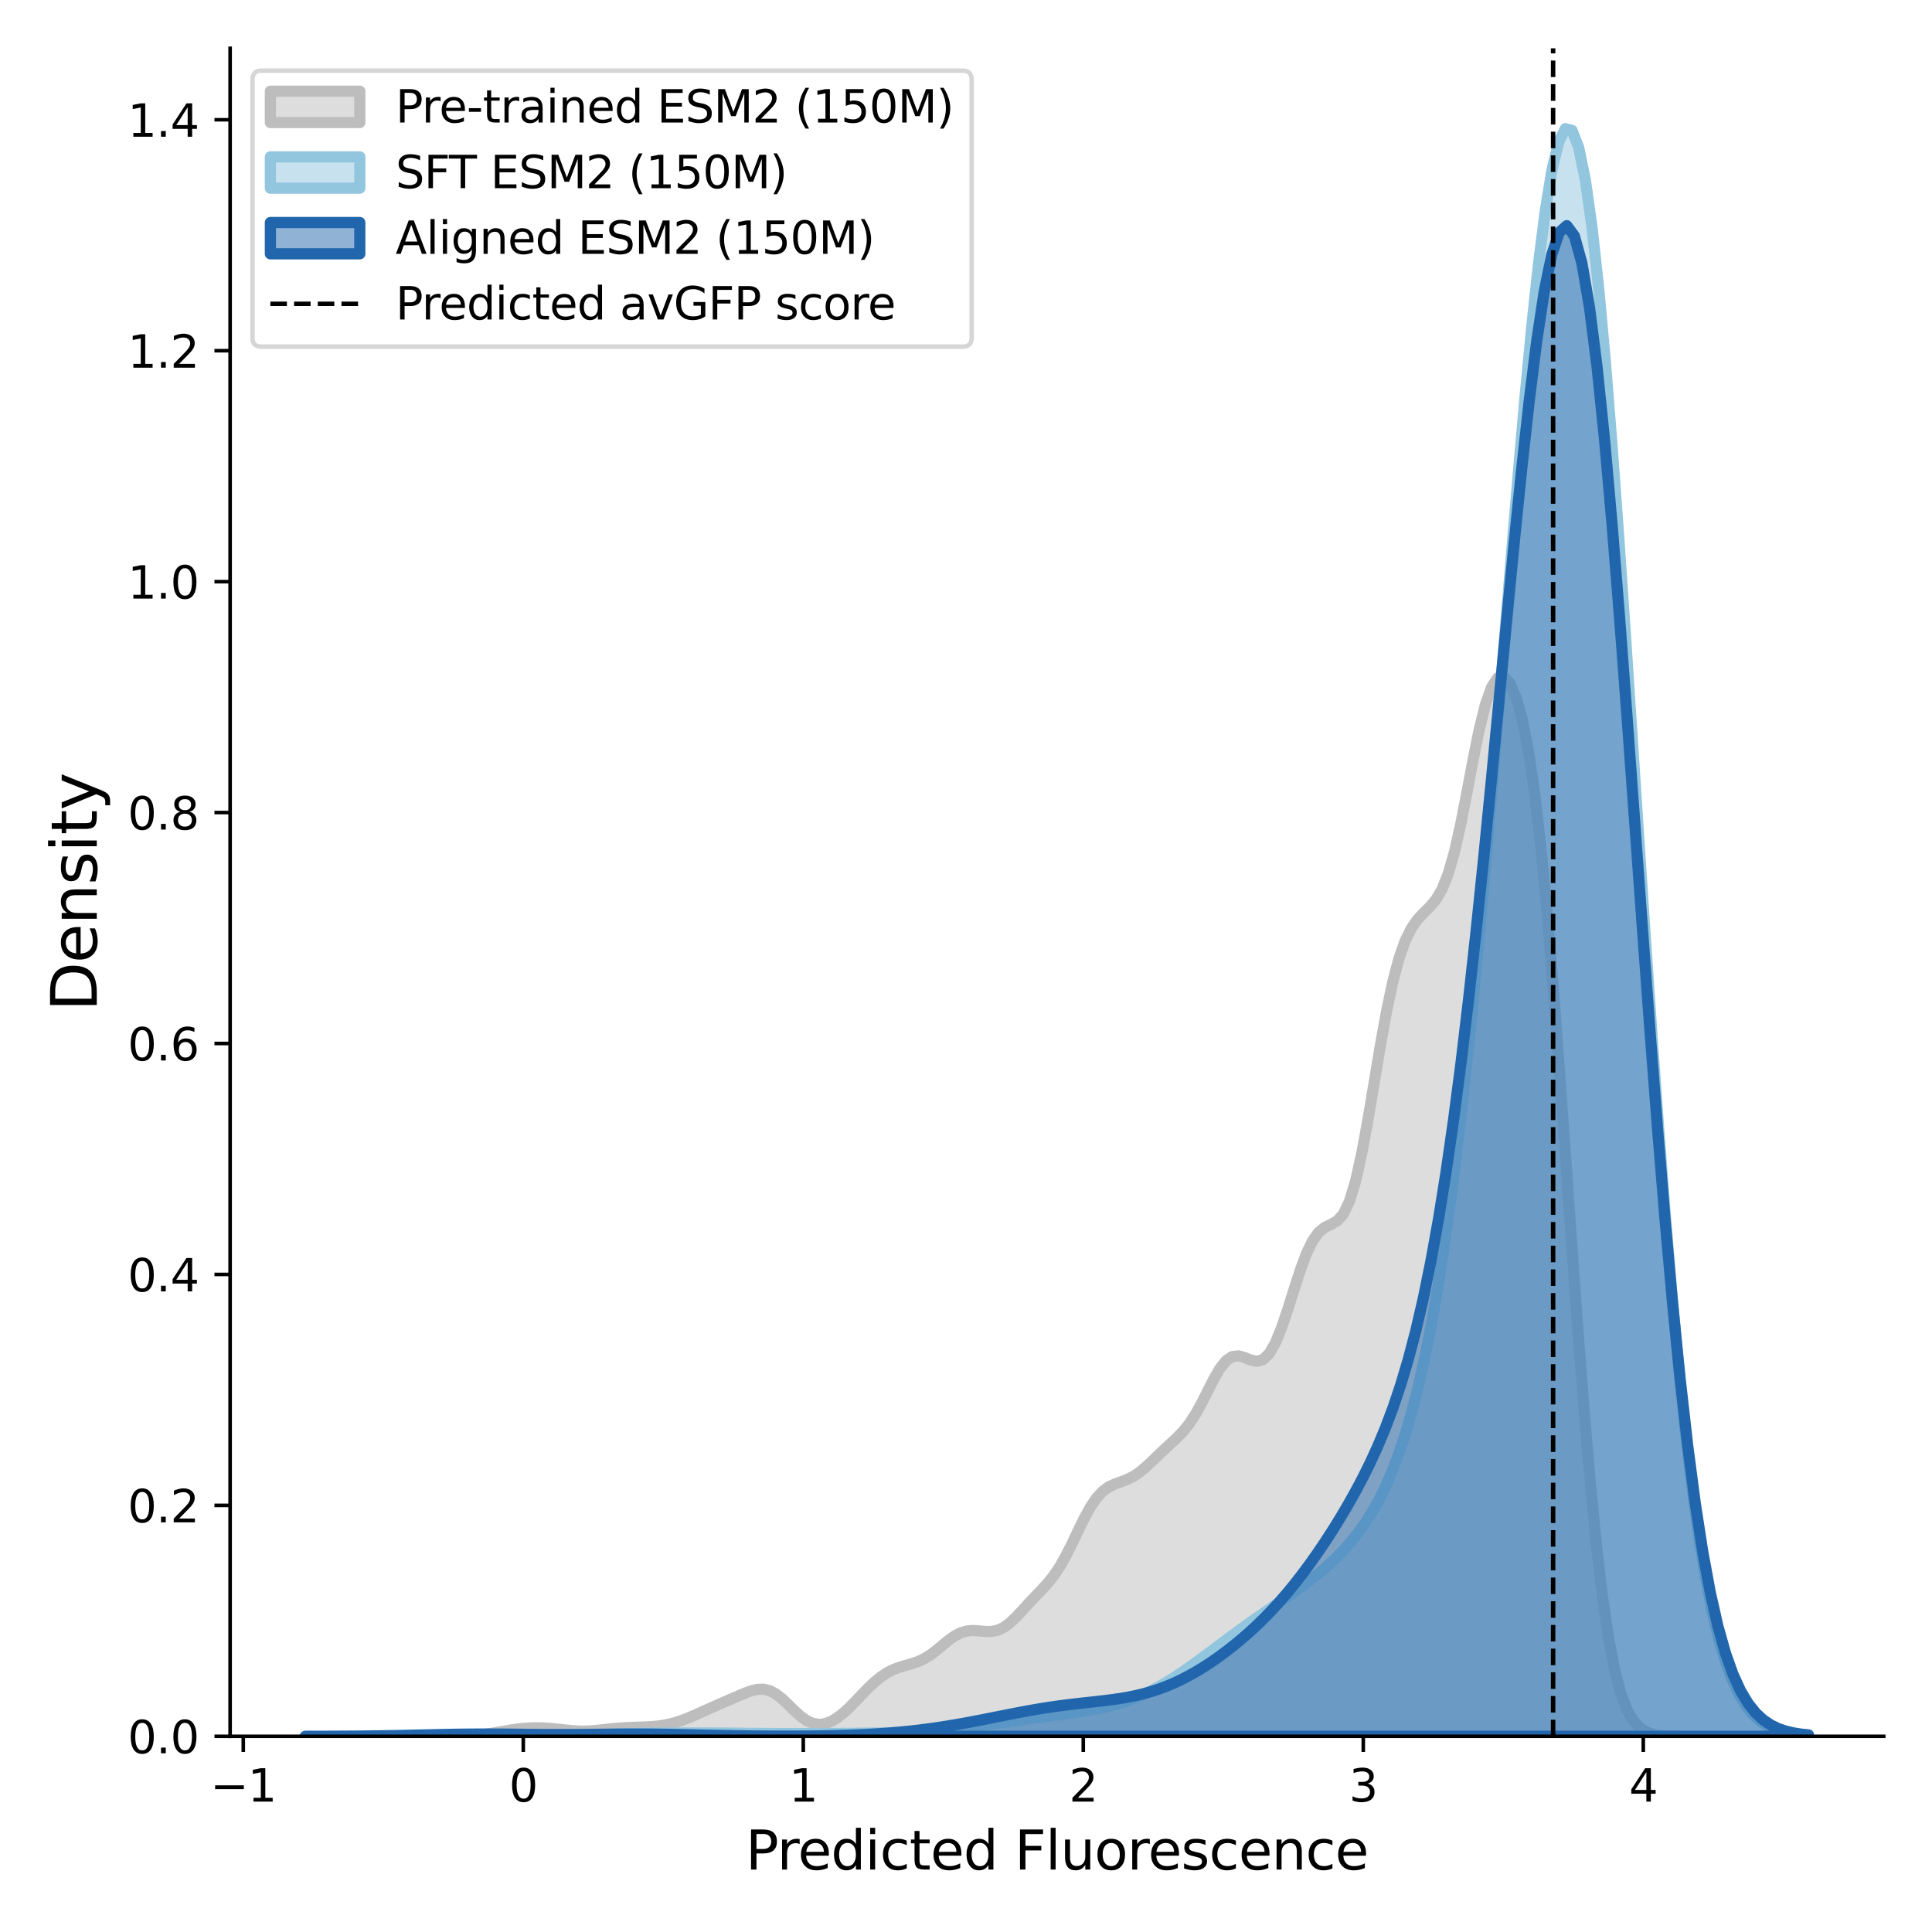 <?xml version="1.0" encoding="utf-8" standalone="no"?>
<!DOCTYPE svg PUBLIC "-//W3C//DTD SVG 1.1//EN"
  "http://www.w3.org/Graphics/SVG/1.1/DTD/svg11.dtd">
<svg xmlns:xlink="http://www.w3.org/1999/xlink" width="432pt" height="432pt" viewBox="0 0 432 432" xmlns="http://www.w3.org/2000/svg" version="1.1">
 <defs>
  <style type="text/css">*{stroke-linejoin: round; stroke-linecap: butt}</style>
 </defs>
 <g id="figure_1">
  <g id="patch_1">
   <path d="M 0 432 
L 432 432 
L 432 0 
L 0 0 
z
" style="fill: #ffffff"/>
  </g>
  <g id="axes_1">
   <g id="patch_2">
    <path d="M 51.455 388.24 
L 421.2 388.24 
L 421.2 10.8 
L 51.455 10.8 
z
" style="fill: #ffffff"/>
   </g>
   <g id="PolyCollection_1">
    <defs>
     <path id="m9a498c45d6" d="M 100.323 -43.774 
L 100.323 -43.76 
L 101.703 -43.76 
L 103.082 -43.76 
L 104.462 -43.76 
L 105.842 -43.76 
L 107.221 -43.76 
L 108.601 -43.76 
L 109.981 -43.76 
L 111.36 -43.76 
L 112.74 -43.76 
L 114.12 -43.76 
L 115.499 -43.76 
L 116.879 -43.76 
L 118.259 -43.76 
L 119.639 -43.76 
L 121.018 -43.76 
L 122.398 -43.76 
L 123.778 -43.76 
L 125.157 -43.76 
L 126.537 -43.76 
L 127.917 -43.76 
L 129.296 -43.76 
L 130.676 -43.76 
L 132.056 -43.76 
L 133.435 -43.76 
L 134.815 -43.76 
L 136.195 -43.76 
L 137.575 -43.76 
L 138.954 -43.76 
L 140.334 -43.76 
L 141.714 -43.76 
L 143.093 -43.76 
L 144.473 -43.76 
L 145.853 -43.76 
L 147.232 -43.76 
L 148.612 -43.76 
L 149.992 -43.76 
L 151.371 -43.76 
L 152.751 -43.76 
L 154.131 -43.76 
L 155.51 -43.76 
L 156.89 -43.76 
L 158.27 -43.76 
L 159.65 -43.76 
L 161.029 -43.76 
L 162.409 -43.76 
L 163.789 -43.76 
L 165.168 -43.76 
L 166.548 -43.76 
L 167.928 -43.76 
L 169.307 -43.76 
L 170.687 -43.76 
L 172.067 -43.76 
L 173.446 -43.76 
L 174.826 -43.76 
L 176.206 -43.76 
L 177.586 -43.76 
L 178.965 -43.76 
L 180.345 -43.76 
L 181.725 -43.76 
L 183.104 -43.76 
L 184.484 -43.76 
L 185.864 -43.76 
L 187.243 -43.76 
L 188.623 -43.76 
L 190.003 -43.76 
L 191.382 -43.76 
L 192.762 -43.76 
L 194.142 -43.76 
L 195.522 -43.76 
L 196.901 -43.76 
L 198.281 -43.76 
L 199.661 -43.76 
L 201.04 -43.76 
L 202.42 -43.76 
L 203.8 -43.76 
L 205.179 -43.76 
L 206.559 -43.76 
L 207.939 -43.76 
L 209.318 -43.76 
L 210.698 -43.76 
L 212.078 -43.76 
L 213.457 -43.76 
L 214.837 -43.76 
L 216.217 -43.76 
L 217.597 -43.76 
L 218.976 -43.76 
L 220.356 -43.76 
L 221.736 -43.76 
L 223.115 -43.76 
L 224.495 -43.76 
L 225.875 -43.76 
L 227.254 -43.76 
L 228.634 -43.76 
L 230.014 -43.76 
L 231.393 -43.76 
L 232.773 -43.76 
L 234.153 -43.76 
L 235.533 -43.76 
L 236.912 -43.76 
L 238.292 -43.76 
L 239.672 -43.76 
L 241.051 -43.76 
L 242.431 -43.76 
L 243.811 -43.76 
L 245.19 -43.76 
L 246.57 -43.76 
L 247.95 -43.76 
L 249.329 -43.76 
L 250.709 -43.76 
L 252.089 -43.76 
L 253.469 -43.76 
L 254.848 -43.76 
L 256.228 -43.76 
L 257.608 -43.76 
L 258.987 -43.76 
L 260.367 -43.76 
L 261.747 -43.76 
L 263.126 -43.76 
L 264.506 -43.76 
L 265.886 -43.76 
L 267.265 -43.76 
L 268.645 -43.76 
L 270.025 -43.76 
L 271.404 -43.76 
L 272.784 -43.76 
L 274.164 -43.76 
L 275.544 -43.76 
L 276.923 -43.76 
L 278.303 -43.76 
L 279.683 -43.76 
L 281.062 -43.76 
L 282.442 -43.76 
L 283.822 -43.76 
L 285.201 -43.76 
L 286.581 -43.76 
L 287.961 -43.76 
L 289.34 -43.76 
L 290.72 -43.76 
L 292.1 -43.76 
L 293.48 -43.76 
L 294.859 -43.76 
L 296.239 -43.76 
L 297.619 -43.76 
L 298.998 -43.76 
L 300.378 -43.76 
L 301.758 -43.76 
L 303.137 -43.76 
L 304.517 -43.76 
L 305.897 -43.76 
L 307.276 -43.76 
L 308.656 -43.76 
L 310.036 -43.76 
L 311.416 -43.76 
L 312.795 -43.76 
L 314.175 -43.76 
L 315.555 -43.76 
L 316.934 -43.76 
L 318.314 -43.76 
L 319.694 -43.76 
L 321.073 -43.76 
L 322.453 -43.76 
L 323.833 -43.76 
L 325.212 -43.76 
L 326.592 -43.76 
L 327.972 -43.76 
L 329.351 -43.76 
L 330.731 -43.76 
L 332.111 -43.76 
L 333.491 -43.76 
L 334.87 -43.76 
L 336.25 -43.76 
L 337.63 -43.76 
L 339.009 -43.76 
L 340.389 -43.76 
L 341.769 -43.76 
L 343.148 -43.76 
L 344.528 -43.76 
L 345.908 -43.76 
L 347.287 -43.76 
L 348.667 -43.76 
L 350.047 -43.76 
L 351.427 -43.76 
L 352.806 -43.76 
L 354.186 -43.76 
L 355.566 -43.76 
L 356.945 -43.76 
L 358.325 -43.76 
L 359.705 -43.76 
L 361.084 -43.76 
L 362.464 -43.76 
L 363.844 -43.76 
L 365.223 -43.76 
L 366.603 -43.76 
L 367.983 -43.76 
L 369.363 -43.76 
L 370.742 -43.76 
L 372.122 -43.76 
L 373.502 -43.76 
L 374.881 -43.76 
L 374.881 -43.784 
L 374.881 -43.784 
L 373.502 -43.816 
L 372.122 -43.885 
L 370.742 -44.027 
L 369.363 -44.303 
L 367.983 -44.813 
L 366.603 -45.709 
L 365.223 -47.208 
L 363.844 -49.593 
L 362.464 -53.203 
L 361.084 -58.406 
L 359.705 -65.551 
L 358.325 -74.909 
L 356.945 -86.627 
L 355.566 -100.68 
L 354.186 -116.865 
L 352.806 -134.798 
L 351.427 -153.938 
L 350.047 -173.609 
L 348.667 -193.049 
L 347.287 -211.477 
L 345.908 -228.188 
L 344.528 -242.651 
L 343.148 -254.587 
L 341.769 -263.983 
L 340.389 -271.031 
L 339.009 -276.019 
L 337.63 -279.192 
L 336.25 -280.663 
L 334.87 -280.4 
L 333.491 -278.303 
L 332.111 -274.349 
L 330.731 -268.729 
L 329.351 -261.913 
L 327.972 -254.601 
L 326.592 -247.565 
L 325.212 -241.456 
L 323.833 -236.648 
L 322.453 -233.186 
L 321.073 -230.837 
L 319.694 -229.208 
L 318.314 -227.859 
L 316.934 -226.374 
L 315.555 -224.382 
L 314.175 -221.555 
L 312.795 -217.618 
L 311.416 -212.39 
L 310.036 -205.859 
L 308.656 -198.236 
L 307.276 -189.98 
L 305.897 -181.732 
L 304.517 -174.198 
L 303.137 -167.981 
L 301.758 -163.428 
L 300.378 -160.545 
L 298.998 -159.001 
L 297.619 -158.227 
L 296.239 -157.571 
L 294.859 -156.461 
L 293.48 -154.523 
L 292.1 -151.633 
L 290.72 -147.906 
L 289.34 -143.642 
L 287.961 -139.25 
L 286.581 -135.167 
L 285.201 -131.781 
L 283.822 -129.362 
L 282.442 -128.004 
L 281.062 -127.607 
L 279.683 -127.887 
L 278.303 -128.44 
L 276.923 -128.825 
L 275.544 -128.665 
L 274.164 -127.734 
L 272.784 -126.001 
L 271.404 -123.628 
L 270.025 -120.909 
L 268.645 -118.174 
L 267.265 -115.691 
L 265.886 -113.599 
L 264.506 -111.897 
L 263.126 -110.478 
L 261.747 -109.195 
L 260.367 -107.926 
L 258.987 -106.613 
L 257.608 -105.273 
L 256.228 -103.982 
L 254.848 -102.834 
L 253.469 -101.904 
L 252.089 -101.209 
L 250.709 -100.687 
L 249.329 -100.196 
L 247.95 -99.547 
L 246.57 -98.545 
L 245.19 -97.047 
L 243.811 -95.007 
L 242.431 -92.49 
L 241.051 -89.666 
L 239.672 -86.767 
L 238.292 -84.025 
L 236.912 -81.606 
L 235.533 -79.57 
L 234.153 -77.868 
L 232.773 -76.372 
L 231.393 -74.938 
L 230.014 -73.472 
L 228.634 -71.961 
L 227.254 -70.482 
L 225.875 -69.166 
L 224.495 -68.142 
L 223.115 -67.491 
L 221.736 -67.206 
L 220.356 -67.201 
L 218.976 -67.326 
L 217.597 -67.412 
L 216.217 -67.307 
L 214.837 -66.912 
L 213.457 -66.198 
L 212.078 -65.215 
L 210.698 -64.077 
L 209.318 -62.924 
L 207.939 -61.889 
L 206.559 -61.052 
L 205.179 -60.429 
L 203.8 -59.97 
L 202.42 -59.585 
L 201.04 -59.17 
L 199.661 -58.637 
L 198.281 -57.923 
L 196.901 -56.997 
L 195.522 -55.863 
L 194.142 -54.556 
L 192.762 -53.135 
L 191.382 -51.679 
L 190.003 -50.272 
L 188.623 -48.995 
L 187.243 -47.916 
L 185.864 -47.095 
L 184.484 -46.585 
L 183.104 -46.431 
L 181.725 -46.665 
L 180.345 -47.293 
L 178.965 -48.276 
L 177.586 -49.522 
L 176.206 -50.885 
L 174.826 -52.187 
L 173.446 -53.259 
L 172.067 -53.977 
L 170.687 -54.294 
L 169.307 -54.241 
L 167.928 -53.908 
L 166.548 -53.405 
L 165.168 -52.825 
L 163.789 -52.226 
L 162.409 -51.629 
L 161.029 -51.03 
L 159.65 -50.421 
L 158.27 -49.8 
L 156.89 -49.173 
L 155.51 -48.555 
L 154.131 -47.965 
L 152.751 -47.425 
L 151.371 -46.953 
L 149.992 -46.566 
L 148.612 -46.271 
L 147.232 -46.065 
L 145.853 -45.933 
L 144.473 -45.853 
L 143.093 -45.802 
L 141.714 -45.758 
L 140.334 -45.704 
L 138.954 -45.626 
L 137.575 -45.518 
L 136.195 -45.381 
L 134.815 -45.228 
L 133.435 -45.082 
L 132.056 -44.971 
L 130.676 -44.919 
L 129.296 -44.938 
L 127.917 -45.023 
L 126.537 -45.157 
L 125.157 -45.31 
L 123.778 -45.454 
L 122.398 -45.568 
L 121.018 -45.635 
L 119.639 -45.65 
L 118.259 -45.607 
L 116.879 -45.506 
L 115.499 -45.35 
L 114.12 -45.146 
L 112.74 -44.911 
L 111.36 -44.666 
L 109.981 -44.433 
L 108.601 -44.231 
L 107.221 -44.069 
L 105.842 -43.95 
L 104.462 -43.869 
L 103.082 -43.819 
L 101.703 -43.789 
L 100.323 -43.774 
z
" style="stroke: #bdbdbd; stroke-width: 2.5"/>
    </defs>
    <g clip-path="url(#p621e9c3177)">
     <use xlink:href="#m9a498c45d6" x="0" y="432" style="fill: #bdbdbd; fill-opacity: 0.5; stroke: #bdbdbd; stroke-width: 2.5"/>
    </g>
   </g>
   <g id="PolyCollection_2">
    <defs>
     <path id="m248ebe14df" d="M 105.445 -43.766 
L 105.445 -43.76 
L 106.936 -43.76 
L 108.428 -43.76 
L 109.919 -43.76 
L 111.41 -43.76 
L 112.901 -43.76 
L 114.393 -43.76 
L 115.884 -43.76 
L 117.375 -43.76 
L 118.867 -43.76 
L 120.358 -43.76 
L 121.849 -43.76 
L 123.341 -43.76 
L 124.832 -43.76 
L 126.323 -43.76 
L 127.815 -43.76 
L 129.306 -43.76 
L 130.797 -43.76 
L 132.288 -43.76 
L 133.78 -43.76 
L 135.271 -43.76 
L 136.762 -43.76 
L 138.254 -43.76 
L 139.745 -43.76 
L 141.236 -43.76 
L 142.728 -43.76 
L 144.219 -43.76 
L 145.71 -43.76 
L 147.201 -43.76 
L 148.693 -43.76 
L 150.184 -43.76 
L 151.675 -43.76 
L 153.167 -43.76 
L 154.658 -43.76 
L 156.149 -43.76 
L 157.641 -43.76 
L 159.132 -43.76 
L 160.623 -43.76 
L 162.115 -43.76 
L 163.606 -43.76 
L 165.097 -43.76 
L 166.588 -43.76 
L 168.08 -43.76 
L 169.571 -43.76 
L 171.062 -43.76 
L 172.554 -43.76 
L 174.045 -43.76 
L 175.536 -43.76 
L 177.028 -43.76 
L 178.519 -43.76 
L 180.01 -43.76 
L 181.502 -43.76 
L 182.993 -43.76 
L 184.484 -43.76 
L 185.975 -43.76 
L 187.467 -43.76 
L 188.958 -43.76 
L 190.449 -43.76 
L 191.941 -43.76 
L 193.432 -43.76 
L 194.923 -43.76 
L 196.415 -43.76 
L 197.906 -43.76 
L 199.397 -43.76 
L 200.888 -43.76 
L 202.38 -43.76 
L 203.871 -43.76 
L 205.362 -43.76 
L 206.854 -43.76 
L 208.345 -43.76 
L 209.836 -43.76 
L 211.328 -43.76 
L 212.819 -43.76 
L 214.31 -43.76 
L 215.802 -43.76 
L 217.293 -43.76 
L 218.784 -43.76 
L 220.275 -43.76 
L 221.767 -43.76 
L 223.258 -43.76 
L 224.749 -43.76 
L 226.241 -43.76 
L 227.732 -43.76 
L 229.223 -43.76 
L 230.715 -43.76 
L 232.206 -43.76 
L 233.697 -43.76 
L 235.189 -43.76 
L 236.68 -43.76 
L 238.171 -43.76 
L 239.662 -43.76 
L 241.154 -43.76 
L 242.645 -43.76 
L 244.136 -43.76 
L 245.628 -43.76 
L 247.119 -43.76 
L 248.61 -43.76 
L 250.102 -43.76 
L 251.593 -43.76 
L 253.084 -43.76 
L 254.575 -43.76 
L 256.067 -43.76 
L 257.558 -43.76 
L 259.049 -43.76 
L 260.541 -43.76 
L 262.032 -43.76 
L 263.523 -43.76 
L 265.015 -43.76 
L 266.506 -43.76 
L 267.997 -43.76 
L 269.489 -43.76 
L 270.98 -43.76 
L 272.471 -43.76 
L 273.962 -43.76 
L 275.454 -43.76 
L 276.945 -43.76 
L 278.436 -43.76 
L 279.928 -43.76 
L 281.419 -43.76 
L 282.91 -43.76 
L 284.402 -43.76 
L 285.893 -43.76 
L 287.384 -43.76 
L 288.875 -43.76 
L 290.367 -43.76 
L 291.858 -43.76 
L 293.349 -43.76 
L 294.841 -43.76 
L 296.332 -43.76 
L 297.823 -43.76 
L 299.315 -43.76 
L 300.806 -43.76 
L 302.297 -43.76 
L 303.789 -43.76 
L 305.28 -43.76 
L 306.771 -43.76 
L 308.262 -43.76 
L 309.754 -43.76 
L 311.245 -43.76 
L 312.736 -43.76 
L 314.228 -43.76 
L 315.719 -43.76 
L 317.21 -43.76 
L 318.702 -43.76 
L 320.193 -43.76 
L 321.684 -43.76 
L 323.176 -43.76 
L 324.667 -43.76 
L 326.158 -43.76 
L 327.649 -43.76 
L 329.141 -43.76 
L 330.632 -43.76 
L 332.123 -43.76 
L 333.615 -43.76 
L 335.106 -43.76 
L 336.597 -43.76 
L 338.089 -43.76 
L 339.58 -43.76 
L 341.071 -43.76 
L 342.562 -43.76 
L 344.054 -43.76 
L 345.545 -43.76 
L 347.036 -43.76 
L 348.528 -43.76 
L 350.019 -43.76 
L 351.51 -43.76 
L 353.002 -43.76 
L 354.493 -43.76 
L 355.984 -43.76 
L 357.476 -43.76 
L 358.967 -43.76 
L 360.458 -43.76 
L 361.949 -43.76 
L 363.441 -43.76 
L 364.932 -43.76 
L 366.423 -43.76 
L 367.915 -43.76 
L 369.406 -43.76 
L 370.897 -43.76 
L 372.389 -43.76 
L 373.88 -43.76 
L 375.371 -43.76 
L 376.862 -43.76 
L 378.354 -43.76 
L 379.845 -43.76 
L 381.336 -43.76 
L 382.828 -43.76 
L 384.319 -43.76 
L 385.81 -43.76 
L 387.302 -43.76 
L 388.793 -43.76 
L 390.284 -43.76 
L 391.776 -43.76 
L 393.267 -43.76 
L 394.758 -43.76 
L 396.249 -43.76 
L 397.741 -43.76 
L 399.232 -43.76 
L 400.723 -43.76 
L 402.215 -43.76 
L 402.215 -44.15 
L 402.215 -44.15 
L 400.723 -44.346 
L 399.232 -44.628 
L 397.741 -45.029 
L 396.249 -45.592 
L 394.758 -46.371 
L 393.267 -47.433 
L 391.776 -48.862 
L 390.284 -50.757 
L 388.793 -53.234 
L 387.302 -56.426 
L 385.81 -60.48 
L 384.319 -65.556 
L 382.828 -71.819 
L 381.336 -79.433 
L 379.845 -88.551 
L 378.354 -99.31 
L 376.862 -111.809 
L 375.371 -126.107 
L 373.88 -142.205 
L 372.389 -160.037 
L 370.897 -179.462 
L 369.406 -200.26 
L 367.915 -222.129 
L 366.423 -244.695 
L 364.932 -267.513 
L 363.441 -290.091 
L 361.949 -311.903 
L 360.458 -332.413 
L 358.967 -351.098 
L 357.476 -367.478 
L 355.984 -381.131 
L 354.493 -391.719 
L 353.002 -399.001 
L 351.51 -402.845 
L 350.019 -403.227 
L 348.528 -400.235 
L 347.036 -394.057 
L 345.545 -384.97 
L 344.054 -373.321 
L 342.562 -359.509 
L 341.071 -343.965 
L 339.58 -327.134 
L 338.089 -309.453 
L 336.597 -291.337 
L 335.106 -273.165 
L 333.615 -255.273 
L 332.123 -237.946 
L 330.632 -221.412 
L 329.141 -205.848 
L 327.649 -191.375 
L 326.158 -178.069 
L 324.667 -165.96 
L 323.176 -155.043 
L 321.684 -145.282 
L 320.193 -136.619 
L 318.702 -128.977 
L 317.21 -122.269 
L 315.719 -116.402 
L 314.228 -111.282 
L 312.736 -106.817 
L 311.245 -102.919 
L 309.754 -99.509 
L 308.262 -96.514 
L 306.771 -93.869 
L 305.28 -91.52 
L 303.789 -89.419 
L 302.297 -87.526 
L 300.806 -85.807 
L 299.315 -84.234 
L 297.823 -82.783 
L 296.332 -81.434 
L 294.841 -80.17 
L 293.349 -78.975 
L 291.858 -77.836 
L 290.367 -76.74 
L 288.875 -75.677 
L 287.384 -74.636 
L 285.893 -73.607 
L 284.402 -72.584 
L 282.91 -71.558 
L 281.419 -70.523 
L 279.928 -69.476 
L 278.436 -68.414 
L 276.945 -67.336 
L 275.454 -66.242 
L 273.962 -65.136 
L 272.471 -64.021 
L 270.98 -62.904 
L 269.489 -61.791 
L 267.997 -60.69 
L 266.506 -59.61 
L 265.015 -58.56 
L 263.523 -57.549 
L 262.032 -56.584 
L 260.541 -55.672 
L 259.049 -54.819 
L 257.558 -54.03 
L 256.067 -53.307 
L 254.575 -52.65 
L 253.084 -52.061 
L 251.593 -51.535 
L 250.102 -51.07 
L 248.61 -50.659 
L 247.119 -50.298 
L 245.628 -49.979 
L 244.136 -49.696 
L 242.645 -49.442 
L 241.154 -49.208 
L 239.662 -48.991 
L 238.171 -48.783 
L 236.68 -48.58 
L 235.189 -48.379 
L 233.697 -48.177 
L 232.206 -47.973 
L 230.715 -47.765 
L 229.223 -47.554 
L 227.732 -47.341 
L 226.241 -47.126 
L 224.749 -46.912 
L 223.258 -46.699 
L 221.767 -46.49 
L 220.275 -46.286 
L 218.784 -46.089 
L 217.293 -45.899 
L 215.802 -45.72 
L 214.31 -45.55 
L 212.819 -45.393 
L 211.328 -45.248 
L 209.836 -45.116 
L 208.345 -44.997 
L 206.854 -44.893 
L 205.362 -44.802 
L 203.871 -44.723 
L 202.38 -44.658 
L 200.888 -44.604 
L 199.397 -44.56 
L 197.906 -44.524 
L 196.415 -44.496 
L 194.923 -44.474 
L 193.432 -44.456 
L 191.941 -44.441 
L 190.449 -44.428 
L 188.958 -44.416 
L 187.467 -44.405 
L 185.975 -44.395 
L 184.484 -44.386 
L 182.993 -44.378 
L 181.502 -44.371 
L 180.01 -44.367 
L 178.519 -44.365 
L 177.028 -44.366 
L 175.536 -44.369 
L 174.045 -44.376 
L 172.554 -44.385 
L 171.062 -44.396 
L 169.571 -44.409 
L 168.08 -44.422 
L 166.588 -44.436 
L 165.097 -44.449 
L 163.606 -44.461 
L 162.115 -44.472 
L 160.623 -44.482 
L 159.132 -44.489 
L 157.641 -44.494 
L 156.149 -44.497 
L 154.658 -44.498 
L 153.167 -44.496 
L 151.675 -44.492 
L 150.184 -44.485 
L 148.693 -44.475 
L 147.201 -44.462 
L 145.71 -44.444 
L 144.219 -44.423 
L 142.728 -44.399 
L 141.236 -44.37 
L 139.745 -44.337 
L 138.254 -44.301 
L 136.762 -44.262 
L 135.271 -44.221 
L 133.78 -44.179 
L 132.288 -44.136 
L 130.797 -44.094 
L 129.306 -44.053 
L 127.815 -44.013 
L 126.323 -43.976 
L 124.832 -43.942 
L 123.341 -43.912 
L 121.849 -43.884 
L 120.358 -43.861 
L 118.867 -43.841 
L 117.375 -43.823 
L 115.884 -43.809 
L 114.393 -43.798 
L 112.901 -43.789 
L 111.41 -43.781 
L 109.919 -43.776 
L 108.428 -43.771 
L 106.936 -43.768 
L 105.445 -43.766 
z
" style="stroke: #92c5de; stroke-width: 2.5"/>
    </defs>
    <g clip-path="url(#p621e9c3177)">
     <use xlink:href="#m248ebe14df" x="0" y="432" style="fill: #92c5de; fill-opacity: 0.5; stroke: #92c5de; stroke-width: 2.5"/>
    </g>
   </g>
   <g id="PolyCollection_3">
    <defs>
     <path id="mafafa84976" d="M 68.262 -43.765 
L 68.262 -43.76 
L 69.951 -43.76 
L 71.64 -43.76 
L 73.329 -43.76 
L 75.018 -43.76 
L 76.707 -43.76 
L 78.396 -43.76 
L 80.085 -43.76 
L 81.774 -43.76 
L 83.464 -43.76 
L 85.153 -43.76 
L 86.842 -43.76 
L 88.531 -43.76 
L 90.22 -43.76 
L 91.909 -43.76 
L 93.598 -43.76 
L 95.287 -43.76 
L 96.976 -43.76 
L 98.665 -43.76 
L 100.355 -43.76 
L 102.044 -43.76 
L 103.733 -43.76 
L 105.422 -43.76 
L 107.111 -43.76 
L 108.8 -43.76 
L 110.489 -43.76 
L 112.178 -43.76 
L 113.867 -43.76 
L 115.557 -43.76 
L 117.246 -43.76 
L 118.935 -43.76 
L 120.624 -43.76 
L 122.313 -43.76 
L 124.002 -43.76 
L 125.691 -43.76 
L 127.38 -43.76 
L 129.069 -43.76 
L 130.758 -43.76 
L 132.448 -43.76 
L 134.137 -43.76 
L 135.826 -43.76 
L 137.515 -43.76 
L 139.204 -43.76 
L 140.893 -43.76 
L 142.582 -43.76 
L 144.271 -43.76 
L 145.96 -43.76 
L 147.65 -43.76 
L 149.339 -43.76 
L 151.028 -43.76 
L 152.717 -43.76 
L 154.406 -43.76 
L 156.095 -43.76 
L 157.784 -43.76 
L 159.473 -43.76 
L 161.162 -43.76 
L 162.851 -43.76 
L 164.541 -43.76 
L 166.23 -43.76 
L 167.919 -43.76 
L 169.608 -43.76 
L 171.297 -43.76 
L 172.986 -43.76 
L 174.675 -43.76 
L 176.364 -43.76 
L 178.053 -43.76 
L 179.742 -43.76 
L 181.432 -43.76 
L 183.121 -43.76 
L 184.81 -43.76 
L 186.499 -43.76 
L 188.188 -43.76 
L 189.877 -43.76 
L 191.566 -43.76 
L 193.255 -43.76 
L 194.944 -43.76 
L 196.634 -43.76 
L 198.323 -43.76 
L 200.012 -43.76 
L 201.701 -43.76 
L 203.39 -43.76 
L 205.079 -43.76 
L 206.768 -43.76 
L 208.457 -43.76 
L 210.146 -43.76 
L 211.835 -43.76 
L 213.525 -43.76 
L 215.214 -43.76 
L 216.903 -43.76 
L 218.592 -43.76 
L 220.281 -43.76 
L 221.97 -43.76 
L 223.659 -43.76 
L 225.348 -43.76 
L 227.037 -43.76 
L 228.727 -43.76 
L 230.416 -43.76 
L 232.105 -43.76 
L 233.794 -43.76 
L 235.483 -43.76 
L 237.172 -43.76 
L 238.861 -43.76 
L 240.55 -43.76 
L 242.239 -43.76 
L 243.928 -43.76 
L 245.618 -43.76 
L 247.307 -43.76 
L 248.996 -43.76 
L 250.685 -43.76 
L 252.374 -43.76 
L 254.063 -43.76 
L 255.752 -43.76 
L 257.441 -43.76 
L 259.13 -43.76 
L 260.82 -43.76 
L 262.509 -43.76 
L 264.198 -43.76 
L 265.887 -43.76 
L 267.576 -43.76 
L 269.265 -43.76 
L 270.954 -43.76 
L 272.643 -43.76 
L 274.332 -43.76 
L 276.021 -43.76 
L 277.711 -43.76 
L 279.4 -43.76 
L 281.089 -43.76 
L 282.778 -43.76 
L 284.467 -43.76 
L 286.156 -43.76 
L 287.845 -43.76 
L 289.534 -43.76 
L 291.223 -43.76 
L 292.913 -43.76 
L 294.602 -43.76 
L 296.291 -43.76 
L 297.98 -43.76 
L 299.669 -43.76 
L 301.358 -43.76 
L 303.047 -43.76 
L 304.736 -43.76 
L 306.425 -43.76 
L 308.114 -43.76 
L 309.804 -43.76 
L 311.493 -43.76 
L 313.182 -43.76 
L 314.871 -43.76 
L 316.56 -43.76 
L 318.249 -43.76 
L 319.938 -43.76 
L 321.627 -43.76 
L 323.316 -43.76 
L 325.005 -43.76 
L 326.695 -43.76 
L 328.384 -43.76 
L 330.073 -43.76 
L 331.762 -43.76 
L 333.451 -43.76 
L 335.14 -43.76 
L 336.829 -43.76 
L 338.518 -43.76 
L 340.207 -43.76 
L 341.897 -43.76 
L 343.586 -43.76 
L 345.275 -43.76 
L 346.964 -43.76 
L 348.653 -43.76 
L 350.342 -43.76 
L 352.031 -43.76 
L 353.72 -43.76 
L 355.409 -43.76 
L 357.098 -43.76 
L 358.788 -43.76 
L 360.477 -43.76 
L 362.166 -43.76 
L 363.855 -43.76 
L 365.544 -43.76 
L 367.233 -43.76 
L 368.922 -43.76 
L 370.611 -43.76 
L 372.3 -43.76 
L 373.99 -43.76 
L 375.679 -43.76 
L 377.368 -43.76 
L 379.057 -43.76 
L 380.746 -43.76 
L 382.435 -43.76 
L 384.124 -43.76 
L 385.813 -43.76 
L 387.502 -43.76 
L 389.191 -43.76 
L 390.881 -43.76 
L 392.57 -43.76 
L 394.259 -43.76 
L 395.948 -43.76 
L 397.637 -43.76 
L 399.326 -43.76 
L 401.015 -43.76 
L 402.704 -43.76 
L 404.393 -43.76 
L 404.393 -44.076 
L 404.393 -44.076 
L 402.704 -44.254 
L 401.015 -44.521 
L 399.326 -44.914 
L 397.637 -45.484 
L 395.948 -46.295 
L 394.259 -47.431 
L 392.57 -48.997 
L 390.881 -51.117 
L 389.191 -53.941 
L 387.502 -57.637 
L 385.813 -62.393 
L 384.124 -68.407 
L 382.435 -75.881 
L 380.746 -85.005 
L 379.057 -95.947 
L 377.368 -108.831 
L 375.679 -123.724 
L 373.99 -140.615 
L 372.3 -159.405 
L 370.611 -179.89 
L 368.922 -201.76 
L 367.233 -224.604 
L 365.544 -247.914 
L 363.855 -271.107 
L 362.166 -293.551 
L 360.477 -314.598 
L 358.788 -333.614 
L 357.098 -350.021 
L 355.409 -363.326 
L 353.72 -373.151 
L 352.031 -379.253 
L 350.342 -381.537 
L 348.653 -380.055 
L 346.964 -375.001 
L 345.275 -366.689 
L 343.586 -355.533 
L 341.897 -342.019 
L 340.207 -326.673 
L 338.518 -310.03 
L 336.829 -292.611 
L 335.14 -274.899 
L 333.451 -257.32 
L 331.762 -240.233 
L 330.073 -223.926 
L 328.384 -208.612 
L 326.695 -194.435 
L 325.005 -181.474 
L 323.316 -169.753 
L 321.627 -159.252 
L 319.938 -149.914 
L 318.249 -141.654 
L 316.56 -134.372 
L 314.871 -127.956 
L 313.182 -122.293 
L 311.493 -117.269 
L 309.804 -112.78 
L 308.114 -108.729 
L 306.425 -105.032 
L 304.736 -101.619 
L 303.047 -98.433 
L 301.358 -95.43 
L 299.669 -92.578 
L 297.98 -89.855 
L 296.291 -87.248 
L 294.602 -84.751 
L 292.913 -82.362 
L 291.223 -80.081 
L 289.534 -77.909 
L 287.845 -75.845 
L 286.156 -73.889 
L 284.467 -72.038 
L 282.778 -70.289 
L 281.089 -68.635 
L 279.4 -67.071 
L 277.711 -65.592 
L 276.021 -64.192 
L 274.332 -62.867 
L 272.643 -61.614 
L 270.954 -60.434 
L 269.265 -59.327 
L 267.576 -58.293 
L 265.887 -57.337 
L 264.198 -56.46 
L 262.509 -55.664 
L 260.82 -54.951 
L 259.13 -54.32 
L 257.441 -53.769 
L 255.752 -53.294 
L 254.063 -52.887 
L 252.374 -52.543 
L 250.685 -52.251 
L 248.996 -52.001 
L 247.307 -51.783 
L 245.618 -51.586 
L 243.928 -51.401 
L 242.239 -51.217 
L 240.55 -51.028 
L 238.861 -50.828 
L 237.172 -50.612 
L 235.483 -50.377 
L 233.794 -50.123 
L 232.105 -49.849 
L 230.416 -49.556 
L 228.727 -49.249 
L 227.037 -48.928 
L 225.348 -48.598 
L 223.659 -48.262 
L 221.97 -47.925 
L 220.281 -47.59 
L 218.592 -47.259 
L 216.903 -46.938 
L 215.214 -46.628 
L 213.525 -46.331 
L 211.835 -46.051 
L 210.146 -45.787 
L 208.457 -45.541 
L 206.768 -45.315 
L 205.079 -45.107 
L 203.39 -44.918 
L 201.701 -44.748 
L 200.012 -44.596 
L 198.323 -44.462 
L 196.634 -44.343 
L 194.944 -44.24 
L 193.255 -44.152 
L 191.566 -44.076 
L 189.877 -44.013 
L 188.188 -43.96 
L 186.499 -43.917 
L 184.81 -43.882 
L 183.121 -43.855 
L 181.432 -43.835 
L 179.742 -43.82 
L 178.053 -43.81 
L 176.364 -43.806 
L 174.675 -43.805 
L 172.986 -43.809 
L 171.297 -43.817 
L 169.608 -43.829 
L 167.919 -43.845 
L 166.23 -43.866 
L 164.541 -43.89 
L 162.851 -43.918 
L 161.162 -43.95 
L 159.473 -43.986 
L 157.784 -44.023 
L 156.095 -44.062 
L 154.406 -44.1 
L 152.717 -44.138 
L 151.028 -44.173 
L 149.339 -44.203 
L 147.65 -44.229 
L 145.96 -44.249 
L 144.271 -44.261 
L 142.582 -44.267 
L 140.893 -44.265 
L 139.204 -44.258 
L 137.515 -44.245 
L 135.826 -44.229 
L 134.137 -44.211 
L 132.448 -44.193 
L 130.758 -44.176 
L 129.069 -44.163 
L 127.38 -44.153 
L 125.691 -44.149 
L 124.002 -44.15 
L 122.313 -44.157 
L 120.624 -44.169 
L 118.935 -44.184 
L 117.246 -44.202 
L 115.557 -44.22 
L 113.867 -44.238 
L 112.178 -44.252 
L 110.489 -44.262 
L 108.8 -44.267 
L 107.111 -44.265 
L 105.422 -44.256 
L 103.733 -44.24 
L 102.044 -44.217 
L 100.355 -44.189 
L 98.665 -44.156 
L 96.976 -44.119 
L 95.287 -44.081 
L 93.598 -44.042 
L 91.909 -44.004 
L 90.22 -43.967 
L 88.531 -43.933 
L 86.842 -43.902 
L 85.153 -43.875 
L 83.464 -43.852 
L 81.774 -43.832 
L 80.085 -43.815 
L 78.396 -43.802 
L 76.707 -43.791 
L 75.018 -43.783 
L 73.329 -43.776 
L 71.64 -43.772 
L 69.951 -43.768 
L 68.262 -43.765 
z
" style="stroke: #2166ac; stroke-width: 2.5"/>
    </defs>
    <g clip-path="url(#p621e9c3177)">
     <use xlink:href="#mafafa84976" x="0" y="432" style="fill: #2166ac; fill-opacity: 0.5; stroke: #2166ac; stroke-width: 2.5"/>
    </g>
   </g>
   <g id="matplotlib.axis_1">
    <g id="xtick_1">
     <g id="line2d_1">
      <defs>
       <path id="mfdda9898c0" d="M 0 0 
L 0 3.5 
" style="stroke: #000000; stroke-width: 0.8"/>
      </defs>
      <g>
       <use xlink:href="#mfdda9898c0" x="54.397" y="388.24" style="stroke: #000000; stroke-width: 0.8"/>
      </g>
     </g>
     <g id="text_1">
      <!-- −1 -->
      <g transform="translate(47.026 402.838) scale(0.1 -0.1)">
       <defs>
        <path id="DejaVuSans-2212" d="M 678 2272 
L 4684 2272 
L 4684 1741 
L 678 1741 
L 678 2272 
z
" transform="scale(0.016)"/>
        <path id="DejaVuSans-31" d="M 794 531 
L 1825 531 
L 1825 4091 
L 703 3866 
L 703 4441 
L 1819 4666 
L 2450 4666 
L 2450 531 
L 3481 531 
L 3481 0 
L 794 0 
L 794 531 
z
" transform="scale(0.016)"/>
       </defs>
       <use xlink:href="#DejaVuSans-2212"/>
       <use xlink:href="#DejaVuSans-31" x="83.789"/>
      </g>
     </g>
    </g>
    <g id="xtick_2">
     <g id="line2d_2">
      <g>
       <use xlink:href="#mfdda9898c0" x="117.006" y="388.24" style="stroke: #000000; stroke-width: 0.8"/>
      </g>
     </g>
     <g id="text_2">
      <!-- 0 -->
      <g transform="translate(113.825 402.838) scale(0.1 -0.1)">
       <defs>
        <path id="DejaVuSans-30" d="M 2034 4250 
Q 1547 4250 1301 3770 
Q 1056 3291 1056 2328 
Q 1056 1369 1301 889 
Q 1547 409 2034 409 
Q 2525 409 2770 889 
Q 3016 1369 3016 2328 
Q 3016 3291 2770 3770 
Q 2525 4250 2034 4250 
z
M 2034 4750 
Q 2819 4750 3233 4129 
Q 3647 3509 3647 2328 
Q 3647 1150 3233 529 
Q 2819 -91 2034 -91 
Q 1250 -91 836 529 
Q 422 1150 422 2328 
Q 422 3509 836 4129 
Q 1250 4750 2034 4750 
z
" transform="scale(0.016)"/>
       </defs>
       <use xlink:href="#DejaVuSans-30"/>
      </g>
     </g>
    </g>
    <g id="xtick_3">
     <g id="line2d_3">
      <g>
       <use xlink:href="#mfdda9898c0" x="179.615" y="388.24" style="stroke: #000000; stroke-width: 0.8"/>
      </g>
     </g>
     <g id="text_3">
      <!-- 1 -->
      <g transform="translate(176.434 402.838) scale(0.1 -0.1)">
       <use xlink:href="#DejaVuSans-31"/>
      </g>
     </g>
    </g>
    <g id="xtick_4">
     <g id="line2d_4">
      <g>
       <use xlink:href="#mfdda9898c0" x="242.224" y="388.24" style="stroke: #000000; stroke-width: 0.8"/>
      </g>
     </g>
     <g id="text_4">
      <!-- 2 -->
      <g transform="translate(239.043 402.838) scale(0.1 -0.1)">
       <defs>
        <path id="DejaVuSans-32" d="M 1228 531 
L 3431 531 
L 3431 0 
L 469 0 
L 469 531 
Q 828 903 1448 1529 
Q 2069 2156 2228 2338 
Q 2531 2678 2651 2914 
Q 2772 3150 2772 3378 
Q 2772 3750 2511 3984 
Q 2250 4219 1831 4219 
Q 1534 4219 1204 4116 
Q 875 4013 500 3803 
L 500 4441 
Q 881 4594 1212 4672 
Q 1544 4750 1819 4750 
Q 2544 4750 2975 4387 
Q 3406 4025 3406 3419 
Q 3406 3131 3298 2873 
Q 3191 2616 2906 2266 
Q 2828 2175 2409 1742 
Q 1991 1309 1228 531 
z
" transform="scale(0.016)"/>
       </defs>
       <use xlink:href="#DejaVuSans-32"/>
      </g>
     </g>
    </g>
    <g id="xtick_5">
     <g id="line2d_5">
      <g>
       <use xlink:href="#mfdda9898c0" x="304.833" y="388.24" style="stroke: #000000; stroke-width: 0.8"/>
      </g>
     </g>
     <g id="text_5">
      <!-- 3 -->
      <g transform="translate(301.652 402.838) scale(0.1 -0.1)">
       <defs>
        <path id="DejaVuSans-33" d="M 2597 2516 
Q 3050 2419 3304 2112 
Q 3559 1806 3559 1356 
Q 3559 666 3084 287 
Q 2609 -91 1734 -91 
Q 1441 -91 1130 -33 
Q 819 25 488 141 
L 488 750 
Q 750 597 1062 519 
Q 1375 441 1716 441 
Q 2309 441 2620 675 
Q 2931 909 2931 1356 
Q 2931 1769 2642 2001 
Q 2353 2234 1838 2234 
L 1294 2234 
L 1294 2753 
L 1863 2753 
Q 2328 2753 2575 2939 
Q 2822 3125 2822 3475 
Q 2822 3834 2567 4026 
Q 2313 4219 1838 4219 
Q 1578 4219 1281 4162 
Q 984 4106 628 3988 
L 628 4550 
Q 988 4650 1302 4700 
Q 1616 4750 1894 4750 
Q 2613 4750 3031 4423 
Q 3450 4097 3450 3541 
Q 3450 3153 3228 2886 
Q 3006 2619 2597 2516 
z
" transform="scale(0.016)"/>
       </defs>
       <use xlink:href="#DejaVuSans-33"/>
      </g>
     </g>
    </g>
    <g id="xtick_6">
     <g id="line2d_6">
      <g>
       <use xlink:href="#mfdda9898c0" x="367.442" y="388.24" style="stroke: #000000; stroke-width: 0.8"/>
      </g>
     </g>
     <g id="text_6">
      <!-- 4 -->
      <g transform="translate(364.261 402.838) scale(0.1 -0.1)">
       <defs>
        <path id="DejaVuSans-34" d="M 2419 4116 
L 825 1625 
L 2419 1625 
L 2419 4116 
z
M 2253 4666 
L 3047 4666 
L 3047 1625 
L 3713 1625 
L 3713 1100 
L 3047 1100 
L 3047 0 
L 2419 0 
L 2419 1100 
L 313 1100 
L 313 1709 
L 2253 4666 
z
" transform="scale(0.016)"/>
       </defs>
       <use xlink:href="#DejaVuSans-34"/>
      </g>
     </g>
    </g>
    <g id="text_7">
     <!-- Predicted Fluorescence -->
     <g transform="translate(166.731 418.036) scale(0.12 -0.12)">
      <defs>
       <path id="DejaVuSans-50" d="M 1259 4147 
L 1259 2394 
L 2053 2394 
Q 2494 2394 2734 2622 
Q 2975 2850 2975 3272 
Q 2975 3691 2734 3919 
Q 2494 4147 2053 4147 
L 1259 4147 
z
M 628 4666 
L 2053 4666 
Q 2838 4666 3239 4311 
Q 3641 3956 3641 3272 
Q 3641 2581 3239 2228 
Q 2838 1875 2053 1875 
L 1259 1875 
L 1259 0 
L 628 0 
L 628 4666 
z
" transform="scale(0.016)"/>
       <path id="DejaVuSans-72" d="M 2631 2963 
Q 2534 3019 2420 3045 
Q 2306 3072 2169 3072 
Q 1681 3072 1420 2755 
Q 1159 2438 1159 1844 
L 1159 0 
L 581 0 
L 581 3500 
L 1159 3500 
L 1159 2956 
Q 1341 3275 1631 3429 
Q 1922 3584 2338 3584 
Q 2397 3584 2469 3576 
Q 2541 3569 2628 3553 
L 2631 2963 
z
" transform="scale(0.016)"/>
       <path id="DejaVuSans-65" d="M 3597 1894 
L 3597 1613 
L 953 1613 
Q 991 1019 1311 708 
Q 1631 397 2203 397 
Q 2534 397 2845 478 
Q 3156 559 3463 722 
L 3463 178 
Q 3153 47 2828 -22 
Q 2503 -91 2169 -91 
Q 1331 -91 842 396 
Q 353 884 353 1716 
Q 353 2575 817 3079 
Q 1281 3584 2069 3584 
Q 2775 3584 3186 3129 
Q 3597 2675 3597 1894 
z
M 3022 2063 
Q 3016 2534 2758 2815 
Q 2500 3097 2075 3097 
Q 1594 3097 1305 2825 
Q 1016 2553 972 2059 
L 3022 2063 
z
" transform="scale(0.016)"/>
       <path id="DejaVuSans-64" d="M 2906 2969 
L 2906 4863 
L 3481 4863 
L 3481 0 
L 2906 0 
L 2906 525 
Q 2725 213 2448 61 
Q 2172 -91 1784 -91 
Q 1150 -91 751 415 
Q 353 922 353 1747 
Q 353 2572 751 3078 
Q 1150 3584 1784 3584 
Q 2172 3584 2448 3432 
Q 2725 3281 2906 2969 
z
M 947 1747 
Q 947 1113 1208 752 
Q 1469 391 1925 391 
Q 2381 391 2643 752 
Q 2906 1113 2906 1747 
Q 2906 2381 2643 2742 
Q 2381 3103 1925 3103 
Q 1469 3103 1208 2742 
Q 947 2381 947 1747 
z
" transform="scale(0.016)"/>
       <path id="DejaVuSans-69" d="M 603 3500 
L 1178 3500 
L 1178 0 
L 603 0 
L 603 3500 
z
M 603 4863 
L 1178 4863 
L 1178 4134 
L 603 4134 
L 603 4863 
z
" transform="scale(0.016)"/>
       <path id="DejaVuSans-63" d="M 3122 3366 
L 3122 2828 
Q 2878 2963 2633 3030 
Q 2388 3097 2138 3097 
Q 1578 3097 1268 2742 
Q 959 2388 959 1747 
Q 959 1106 1268 751 
Q 1578 397 2138 397 
Q 2388 397 2633 464 
Q 2878 531 3122 666 
L 3122 134 
Q 2881 22 2623 -34 
Q 2366 -91 2075 -91 
Q 1284 -91 818 406 
Q 353 903 353 1747 
Q 353 2603 823 3093 
Q 1294 3584 2113 3584 
Q 2378 3584 2631 3529 
Q 2884 3475 3122 3366 
z
" transform="scale(0.016)"/>
       <path id="DejaVuSans-74" d="M 1172 4494 
L 1172 3500 
L 2356 3500 
L 2356 3053 
L 1172 3053 
L 1172 1153 
Q 1172 725 1289 603 
Q 1406 481 1766 481 
L 2356 481 
L 2356 0 
L 1766 0 
Q 1100 0 847 248 
Q 594 497 594 1153 
L 594 3053 
L 172 3053 
L 172 3500 
L 594 3500 
L 594 4494 
L 1172 4494 
z
" transform="scale(0.016)"/>
       <path id="DejaVuSans-20" transform="scale(0.016)"/>
       <path id="DejaVuSans-46" d="M 628 4666 
L 3309 4666 
L 3309 4134 
L 1259 4134 
L 1259 2759 
L 3109 2759 
L 3109 2228 
L 1259 2228 
L 1259 0 
L 628 0 
L 628 4666 
z
" transform="scale(0.016)"/>
       <path id="DejaVuSans-6c" d="M 603 4863 
L 1178 4863 
L 1178 0 
L 603 0 
L 603 4863 
z
" transform="scale(0.016)"/>
       <path id="DejaVuSans-75" d="M 544 1381 
L 544 3500 
L 1119 3500 
L 1119 1403 
Q 1119 906 1312 657 
Q 1506 409 1894 409 
Q 2359 409 2629 706 
Q 2900 1003 2900 1516 
L 2900 3500 
L 3475 3500 
L 3475 0 
L 2900 0 
L 2900 538 
Q 2691 219 2414 64 
Q 2138 -91 1772 -91 
Q 1169 -91 856 284 
Q 544 659 544 1381 
z
M 1991 3584 
L 1991 3584 
z
" transform="scale(0.016)"/>
       <path id="DejaVuSans-6f" d="M 1959 3097 
Q 1497 3097 1228 2736 
Q 959 2375 959 1747 
Q 959 1119 1226 758 
Q 1494 397 1959 397 
Q 2419 397 2687 759 
Q 2956 1122 2956 1747 
Q 2956 2369 2687 2733 
Q 2419 3097 1959 3097 
z
M 1959 3584 
Q 2709 3584 3137 3096 
Q 3566 2609 3566 1747 
Q 3566 888 3137 398 
Q 2709 -91 1959 -91 
Q 1206 -91 779 398 
Q 353 888 353 1747 
Q 353 2609 779 3096 
Q 1206 3584 1959 3584 
z
" transform="scale(0.016)"/>
       <path id="DejaVuSans-73" d="M 2834 3397 
L 2834 2853 
Q 2591 2978 2328 3040 
Q 2066 3103 1784 3103 
Q 1356 3103 1142 2972 
Q 928 2841 928 2578 
Q 928 2378 1081 2264 
Q 1234 2150 1697 2047 
L 1894 2003 
Q 2506 1872 2764 1633 
Q 3022 1394 3022 966 
Q 3022 478 2636 193 
Q 2250 -91 1575 -91 
Q 1294 -91 989 -36 
Q 684 19 347 128 
L 347 722 
Q 666 556 975 473 
Q 1284 391 1588 391 
Q 1994 391 2212 530 
Q 2431 669 2431 922 
Q 2431 1156 2273 1281 
Q 2116 1406 1581 1522 
L 1381 1569 
Q 847 1681 609 1914 
Q 372 2147 372 2553 
Q 372 3047 722 3315 
Q 1072 3584 1716 3584 
Q 2034 3584 2315 3537 
Q 2597 3491 2834 3397 
z
" transform="scale(0.016)"/>
       <path id="DejaVuSans-6e" d="M 3513 2113 
L 3513 0 
L 2938 0 
L 2938 2094 
Q 2938 2591 2744 2837 
Q 2550 3084 2163 3084 
Q 1697 3084 1428 2787 
Q 1159 2491 1159 1978 
L 1159 0 
L 581 0 
L 581 3500 
L 1159 3500 
L 1159 2956 
Q 1366 3272 1645 3428 
Q 1925 3584 2291 3584 
Q 2894 3584 3203 3211 
Q 3513 2838 3513 2113 
z
" transform="scale(0.016)"/>
      </defs>
      <use xlink:href="#DejaVuSans-50"/>
      <use xlink:href="#DejaVuSans-72" x="58.553"/>
      <use xlink:href="#DejaVuSans-65" x="97.416"/>
      <use xlink:href="#DejaVuSans-64" x="158.939"/>
      <use xlink:href="#DejaVuSans-69" x="222.416"/>
      <use xlink:href="#DejaVuSans-63" x="250.199"/>
      <use xlink:href="#DejaVuSans-74" x="305.18"/>
      <use xlink:href="#DejaVuSans-65" x="344.389"/>
      <use xlink:href="#DejaVuSans-64" x="405.912"/>
      <use xlink:href="#DejaVuSans-20" x="469.389"/>
      <use xlink:href="#DejaVuSans-46" x="501.176"/>
      <use xlink:href="#DejaVuSans-6c" x="558.695"/>
      <use xlink:href="#DejaVuSans-75" x="586.479"/>
      <use xlink:href="#DejaVuSans-6f" x="649.857"/>
      <use xlink:href="#DejaVuSans-72" x="711.039"/>
      <use xlink:href="#DejaVuSans-65" x="749.902"/>
      <use xlink:href="#DejaVuSans-73" x="811.426"/>
      <use xlink:href="#DejaVuSans-63" x="863.525"/>
      <use xlink:href="#DejaVuSans-65" x="918.506"/>
      <use xlink:href="#DejaVuSans-6e" x="980.029"/>
      <use xlink:href="#DejaVuSans-63" x="1043.408"/>
      <use xlink:href="#DejaVuSans-65" x="1098.389"/>
     </g>
    </g>
   </g>
   <g id="matplotlib.axis_2">
    <g id="ytick_1">
     <g id="line2d_7">
      <defs>
       <path id="md92899d4ea" d="M 0 0 
L -3.5 0 
" style="stroke: #000000; stroke-width: 0.8"/>
      </defs>
      <g>
       <use xlink:href="#md92899d4ea" x="51.455" y="388.24" style="stroke: #000000; stroke-width: 0.8"/>
      </g>
     </g>
     <g id="text_8">
      <!-- 0.0 -->
      <g transform="translate(28.552 392.039) scale(0.1 -0.1)">
       <defs>
        <path id="DejaVuSans-2e" d="M 684 794 
L 1344 794 
L 1344 0 
L 684 0 
L 684 794 
z
" transform="scale(0.016)"/>
       </defs>
       <use xlink:href="#DejaVuSans-30"/>
       <use xlink:href="#DejaVuSans-2e" x="63.623"/>
       <use xlink:href="#DejaVuSans-30" x="95.41"/>
      </g>
     </g>
    </g>
    <g id="ytick_2">
     <g id="line2d_8">
      <g>
       <use xlink:href="#md92899d4ea" x="51.455" y="336.602" style="stroke: #000000; stroke-width: 0.8"/>
      </g>
     </g>
     <g id="text_9">
      <!-- 0.2 -->
      <g transform="translate(28.552 340.402) scale(0.1 -0.1)">
       <use xlink:href="#DejaVuSans-30"/>
       <use xlink:href="#DejaVuSans-2e" x="63.623"/>
       <use xlink:href="#DejaVuSans-32" x="95.41"/>
      </g>
     </g>
    </g>
    <g id="ytick_3">
     <g id="line2d_9">
      <g>
       <use xlink:href="#md92899d4ea" x="51.455" y="284.965" style="stroke: #000000; stroke-width: 0.8"/>
      </g>
     </g>
     <g id="text_10">
      <!-- 0.4 -->
      <g transform="translate(28.552 288.764) scale(0.1 -0.1)">
       <use xlink:href="#DejaVuSans-30"/>
       <use xlink:href="#DejaVuSans-2e" x="63.623"/>
       <use xlink:href="#DejaVuSans-34" x="95.41"/>
      </g>
     </g>
    </g>
    <g id="ytick_4">
     <g id="line2d_10">
      <g>
       <use xlink:href="#md92899d4ea" x="51.455" y="233.327" style="stroke: #000000; stroke-width: 0.8"/>
      </g>
     </g>
     <g id="text_11">
      <!-- 0.6 -->
      <g transform="translate(28.552 237.126) scale(0.1 -0.1)">
       <defs>
        <path id="DejaVuSans-36" d="M 2113 2584 
Q 1688 2584 1439 2293 
Q 1191 2003 1191 1497 
Q 1191 994 1439 701 
Q 1688 409 2113 409 
Q 2538 409 2786 701 
Q 3034 994 3034 1497 
Q 3034 2003 2786 2293 
Q 2538 2584 2113 2584 
z
M 3366 4563 
L 3366 3988 
Q 3128 4100 2886 4159 
Q 2644 4219 2406 4219 
Q 1781 4219 1451 3797 
Q 1122 3375 1075 2522 
Q 1259 2794 1537 2939 
Q 1816 3084 2150 3084 
Q 2853 3084 3261 2657 
Q 3669 2231 3669 1497 
Q 3669 778 3244 343 
Q 2819 -91 2113 -91 
Q 1303 -91 875 529 
Q 447 1150 447 2328 
Q 447 3434 972 4092 
Q 1497 4750 2381 4750 
Q 2619 4750 2861 4703 
Q 3103 4656 3366 4563 
z
" transform="scale(0.016)"/>
       </defs>
       <use xlink:href="#DejaVuSans-30"/>
       <use xlink:href="#DejaVuSans-2e" x="63.623"/>
       <use xlink:href="#DejaVuSans-36" x="95.41"/>
      </g>
     </g>
    </g>
    <g id="ytick_5">
     <g id="line2d_11">
      <g>
       <use xlink:href="#md92899d4ea" x="51.455" y="181.689" style="stroke: #000000; stroke-width: 0.8"/>
      </g>
     </g>
     <g id="text_12">
      <!-- 0.8 -->
      <g transform="translate(28.552 185.488) scale(0.1 -0.1)">
       <defs>
        <path id="DejaVuSans-38" d="M 2034 2216 
Q 1584 2216 1326 1975 
Q 1069 1734 1069 1313 
Q 1069 891 1326 650 
Q 1584 409 2034 409 
Q 2484 409 2743 651 
Q 3003 894 3003 1313 
Q 3003 1734 2745 1975 
Q 2488 2216 2034 2216 
z
M 1403 2484 
Q 997 2584 770 2862 
Q 544 3141 544 3541 
Q 544 4100 942 4425 
Q 1341 4750 2034 4750 
Q 2731 4750 3128 4425 
Q 3525 4100 3525 3541 
Q 3525 3141 3298 2862 
Q 3072 2584 2669 2484 
Q 3125 2378 3379 2068 
Q 3634 1759 3634 1313 
Q 3634 634 3220 271 
Q 2806 -91 2034 -91 
Q 1263 -91 848 271 
Q 434 634 434 1313 
Q 434 1759 690 2068 
Q 947 2378 1403 2484 
z
M 1172 3481 
Q 1172 3119 1398 2916 
Q 1625 2713 2034 2713 
Q 2441 2713 2670 2916 
Q 2900 3119 2900 3481 
Q 2900 3844 2670 4047 
Q 2441 4250 2034 4250 
Q 1625 4250 1398 4047 
Q 1172 3844 1172 3481 
z
" transform="scale(0.016)"/>
       </defs>
       <use xlink:href="#DejaVuSans-30"/>
       <use xlink:href="#DejaVuSans-2e" x="63.623"/>
       <use xlink:href="#DejaVuSans-38" x="95.41"/>
      </g>
     </g>
    </g>
    <g id="ytick_6">
     <g id="line2d_12">
      <g>
       <use xlink:href="#md92899d4ea" x="51.455" y="130.052" style="stroke: #000000; stroke-width: 0.8"/>
      </g>
     </g>
     <g id="text_13">
      <!-- 1.0 -->
      <g transform="translate(28.552 133.851) scale(0.1 -0.1)">
       <use xlink:href="#DejaVuSans-31"/>
       <use xlink:href="#DejaVuSans-2e" x="63.623"/>
       <use xlink:href="#DejaVuSans-30" x="95.41"/>
      </g>
     </g>
    </g>
    <g id="ytick_7">
     <g id="line2d_13">
      <g>
       <use xlink:href="#md92899d4ea" x="51.455" y="78.414" style="stroke: #000000; stroke-width: 0.8"/>
      </g>
     </g>
     <g id="text_14">
      <!-- 1.2 -->
      <g transform="translate(28.552 82.213) scale(0.1 -0.1)">
       <use xlink:href="#DejaVuSans-31"/>
       <use xlink:href="#DejaVuSans-2e" x="63.623"/>
       <use xlink:href="#DejaVuSans-32" x="95.41"/>
      </g>
     </g>
    </g>
    <g id="ytick_8">
     <g id="line2d_14">
      <g>
       <use xlink:href="#md92899d4ea" x="51.455" y="26.776" style="stroke: #000000; stroke-width: 0.8"/>
      </g>
     </g>
     <g id="text_15">
      <!-- 1.4 -->
      <g transform="translate(28.552 30.575) scale(0.1 -0.1)">
       <use xlink:href="#DejaVuSans-31"/>
       <use xlink:href="#DejaVuSans-2e" x="63.623"/>
       <use xlink:href="#DejaVuSans-34" x="95.41"/>
      </g>
     </g>
    </g>
    <g id="text_16">
     <!-- Density -->
     <g transform="translate(21.64 226.132) rotate(-90) scale(0.14 -0.14)">
      <defs>
       <path id="DejaVuSans-44" d="M 1259 4147 
L 1259 519 
L 2022 519 
Q 2988 519 3436 956 
Q 3884 1394 3884 2338 
Q 3884 3275 3436 3711 
Q 2988 4147 2022 4147 
L 1259 4147 
z
M 628 4666 
L 1925 4666 
Q 3281 4666 3915 4102 
Q 4550 3538 4550 2338 
Q 4550 1131 3912 565 
Q 3275 0 1925 0 
L 628 0 
L 628 4666 
z
" transform="scale(0.016)"/>
       <path id="DejaVuSans-79" d="M 2059 -325 
Q 1816 -950 1584 -1140 
Q 1353 -1331 966 -1331 
L 506 -1331 
L 506 -850 
L 844 -850 
Q 1081 -850 1212 -737 
Q 1344 -625 1503 -206 
L 1606 56 
L 191 3500 
L 800 3500 
L 1894 763 
L 2988 3500 
L 3597 3500 
L 2059 -325 
z
" transform="scale(0.016)"/>
      </defs>
      <use xlink:href="#DejaVuSans-44"/>
      <use xlink:href="#DejaVuSans-65" x="77.002"/>
      <use xlink:href="#DejaVuSans-6e" x="138.525"/>
      <use xlink:href="#DejaVuSans-73" x="201.904"/>
      <use xlink:href="#DejaVuSans-69" x="254.004"/>
      <use xlink:href="#DejaVuSans-74" x="281.787"/>
      <use xlink:href="#DejaVuSans-79" x="320.996"/>
     </g>
    </g>
   </g>
   <g id="line2d_15">
    <path d="M 347.278 388.24 
L 347.278 10.8 
" clip-path="url(#p621e9c3177)" style="fill: none; stroke-dasharray: 3.7,1.6; stroke-dashoffset: 0; stroke: #000000"/>
   </g>
   <g id="patch_3">
    <path d="M 51.455 388.24 
L 51.455 10.8 
" style="fill: none; stroke: #000000; stroke-width: 0.8; stroke-linejoin: miter; stroke-linecap: square"/>
   </g>
   <g id="patch_4">
    <path d="M 51.455 388.24 
L 421.2 388.24 
" style="fill: none; stroke: #000000; stroke-width: 0.8; stroke-linejoin: miter; stroke-linecap: square"/>
   </g>
   <g id="legend_1">
    <g id="patch_5">
     <path d="M 58.455 77.513 
L 215.266 77.513 
Q 217.266 77.513 217.266 75.513 
L 217.266 17.8 
Q 217.266 15.8 215.266 15.8 
L 58.455 15.8 
Q 56.455 15.8 56.455 17.8 
L 56.455 75.513 
Q 56.455 77.513 58.455 77.513 
z
" style="fill: #ffffff; opacity: 0.8; stroke: #cccccc; stroke-linejoin: miter"/>
    </g>
    <g id="patch_6">
     <path d="M 60.455 27.398 
L 80.455 27.398 
L 80.455 20.398 
L 60.455 20.398 
z
" style="fill: #bdbdbd; fill-opacity: 0.5; stroke: #bdbdbd; stroke-width: 2.5; stroke-linejoin: miter"/>
    </g>
    <g id="text_17">
     <!-- Pre-trained ESM2 (150M) -->
     <g transform="translate(88.455 27.398) scale(0.1 -0.1)">
      <defs>
       <path id="DejaVuSans-2d" d="M 313 2009 
L 1997 2009 
L 1997 1497 
L 313 1497 
L 313 2009 
z
" transform="scale(0.016)"/>
       <path id="DejaVuSans-61" d="M 2194 1759 
Q 1497 1759 1228 1600 
Q 959 1441 959 1056 
Q 959 750 1161 570 
Q 1363 391 1709 391 
Q 2188 391 2477 730 
Q 2766 1069 2766 1631 
L 2766 1759 
L 2194 1759 
z
M 3341 1997 
L 3341 0 
L 2766 0 
L 2766 531 
Q 2569 213 2275 61 
Q 1981 -91 1556 -91 
Q 1019 -91 701 211 
Q 384 513 384 1019 
Q 384 1609 779 1909 
Q 1175 2209 1959 2209 
L 2766 2209 
L 2766 2266 
Q 2766 2663 2505 2880 
Q 2244 3097 1772 3097 
Q 1472 3097 1187 3025 
Q 903 2953 641 2809 
L 641 3341 
Q 956 3463 1253 3523 
Q 1550 3584 1831 3584 
Q 2591 3584 2966 3190 
Q 3341 2797 3341 1997 
z
" transform="scale(0.016)"/>
       <path id="DejaVuSans-45" d="M 628 4666 
L 3578 4666 
L 3578 4134 
L 1259 4134 
L 1259 2753 
L 3481 2753 
L 3481 2222 
L 1259 2222 
L 1259 531 
L 3634 531 
L 3634 0 
L 628 0 
L 628 4666 
z
" transform="scale(0.016)"/>
       <path id="DejaVuSans-53" d="M 3425 4513 
L 3425 3897 
Q 3066 4069 2747 4153 
Q 2428 4238 2131 4238 
Q 1616 4238 1336 4038 
Q 1056 3838 1056 3469 
Q 1056 3159 1242 3001 
Q 1428 2844 1947 2747 
L 2328 2669 
Q 3034 2534 3370 2195 
Q 3706 1856 3706 1288 
Q 3706 609 3251 259 
Q 2797 -91 1919 -91 
Q 1588 -91 1214 -16 
Q 841 59 441 206 
L 441 856 
Q 825 641 1194 531 
Q 1563 422 1919 422 
Q 2459 422 2753 634 
Q 3047 847 3047 1241 
Q 3047 1584 2836 1778 
Q 2625 1972 2144 2069 
L 1759 2144 
Q 1053 2284 737 2584 
Q 422 2884 422 3419 
Q 422 4038 858 4394 
Q 1294 4750 2059 4750 
Q 2388 4750 2728 4690 
Q 3069 4631 3425 4513 
z
" transform="scale(0.016)"/>
       <path id="DejaVuSans-4d" d="M 628 4666 
L 1569 4666 
L 2759 1491 
L 3956 4666 
L 4897 4666 
L 4897 0 
L 4281 0 
L 4281 4097 
L 3078 897 
L 2444 897 
L 1241 4097 
L 1241 0 
L 628 0 
L 628 4666 
z
" transform="scale(0.016)"/>
       <path id="DejaVuSans-28" d="M 1984 4856 
Q 1566 4138 1362 3434 
Q 1159 2731 1159 2009 
Q 1159 1288 1364 580 
Q 1569 -128 1984 -844 
L 1484 -844 
Q 1016 -109 783 600 
Q 550 1309 550 2009 
Q 550 2706 781 3412 
Q 1013 4119 1484 4856 
L 1984 4856 
z
" transform="scale(0.016)"/>
       <path id="DejaVuSans-35" d="M 691 4666 
L 3169 4666 
L 3169 4134 
L 1269 4134 
L 1269 2991 
Q 1406 3038 1543 3061 
Q 1681 3084 1819 3084 
Q 2600 3084 3056 2656 
Q 3513 2228 3513 1497 
Q 3513 744 3044 326 
Q 2575 -91 1722 -91 
Q 1428 -91 1123 -41 
Q 819 9 494 109 
L 494 744 
Q 775 591 1075 516 
Q 1375 441 1709 441 
Q 2250 441 2565 725 
Q 2881 1009 2881 1497 
Q 2881 1984 2565 2268 
Q 2250 2553 1709 2553 
Q 1456 2553 1204 2497 
Q 953 2441 691 2322 
L 691 4666 
z
" transform="scale(0.016)"/>
       <path id="DejaVuSans-29" d="M 513 4856 
L 1013 4856 
Q 1481 4119 1714 3412 
Q 1947 2706 1947 2009 
Q 1947 1309 1714 600 
Q 1481 -109 1013 -844 
L 513 -844 
Q 928 -128 1133 580 
Q 1338 1288 1338 2009 
Q 1338 2731 1133 3434 
Q 928 4138 513 4856 
z
" transform="scale(0.016)"/>
      </defs>
      <use xlink:href="#DejaVuSans-50"/>
      <use xlink:href="#DejaVuSans-72" x="58.553"/>
      <use xlink:href="#DejaVuSans-65" x="97.416"/>
      <use xlink:href="#DejaVuSans-2d" x="158.939"/>
      <use xlink:href="#DejaVuSans-74" x="195.023"/>
      <use xlink:href="#DejaVuSans-72" x="234.232"/>
      <use xlink:href="#DejaVuSans-61" x="275.346"/>
      <use xlink:href="#DejaVuSans-69" x="336.625"/>
      <use xlink:href="#DejaVuSans-6e" x="364.408"/>
      <use xlink:href="#DejaVuSans-65" x="427.787"/>
      <use xlink:href="#DejaVuSans-64" x="489.311"/>
      <use xlink:href="#DejaVuSans-20" x="552.787"/>
      <use xlink:href="#DejaVuSans-45" x="584.574"/>
      <use xlink:href="#DejaVuSans-53" x="647.758"/>
      <use xlink:href="#DejaVuSans-4d" x="711.234"/>
      <use xlink:href="#DejaVuSans-32" x="797.514"/>
      <use xlink:href="#DejaVuSans-20" x="861.137"/>
      <use xlink:href="#DejaVuSans-28" x="892.924"/>
      <use xlink:href="#DejaVuSans-31" x="931.938"/>
      <use xlink:href="#DejaVuSans-35" x="995.561"/>
      <use xlink:href="#DejaVuSans-30" x="1059.184"/>
      <use xlink:href="#DejaVuSans-4d" x="1122.807"/>
      <use xlink:href="#DejaVuSans-29" x="1209.086"/>
     </g>
    </g>
    <g id="patch_7">
     <path d="M 60.455 42.077 
L 80.455 42.077 
L 80.455 35.077 
L 60.455 35.077 
z
" style="fill: #92c5de; fill-opacity: 0.5; stroke: #92c5de; stroke-width: 2.5; stroke-linejoin: miter"/>
    </g>
    <g id="text_18">
     <!-- SFT ESM2 (150M) -->
     <g transform="translate(88.455 42.077) scale(0.1 -0.1)">
      <defs>
       <path id="DejaVuSans-54" d="M -19 4666 
L 3928 4666 
L 3928 4134 
L 2272 4134 
L 2272 0 
L 1638 0 
L 1638 4134 
L -19 4134 
L -19 4666 
z
" transform="scale(0.016)"/>
      </defs>
      <use xlink:href="#DejaVuSans-53"/>
      <use xlink:href="#DejaVuSans-46" x="63.477"/>
      <use xlink:href="#DejaVuSans-54" x="119.246"/>
      <use xlink:href="#DejaVuSans-20" x="180.33"/>
      <use xlink:href="#DejaVuSans-45" x="212.117"/>
      <use xlink:href="#DejaVuSans-53" x="275.301"/>
      <use xlink:href="#DejaVuSans-4d" x="338.777"/>
      <use xlink:href="#DejaVuSans-32" x="425.057"/>
      <use xlink:href="#DejaVuSans-20" x="488.68"/>
      <use xlink:href="#DejaVuSans-28" x="520.467"/>
      <use xlink:href="#DejaVuSans-31" x="559.48"/>
      <use xlink:href="#DejaVuSans-35" x="623.104"/>
      <use xlink:href="#DejaVuSans-30" x="686.727"/>
      <use xlink:href="#DejaVuSans-4d" x="750.35"/>
      <use xlink:href="#DejaVuSans-29" x="836.629"/>
     </g>
    </g>
    <g id="patch_8">
     <path d="M 60.455 56.755 
L 80.455 56.755 
L 80.455 49.755 
L 60.455 49.755 
z
" style="fill: #2166ac; fill-opacity: 0.5; stroke: #2166ac; stroke-width: 2.5; stroke-linejoin: miter"/>
    </g>
    <g id="text_19">
     <!-- Aligned ESM2 (150M) -->
     <g transform="translate(88.455 56.755) scale(0.1 -0.1)">
      <defs>
       <path id="DejaVuSans-41" d="M 2188 4044 
L 1331 1722 
L 3047 1722 
L 2188 4044 
z
M 1831 4666 
L 2547 4666 
L 4325 0 
L 3669 0 
L 3244 1197 
L 1141 1197 
L 716 0 
L 50 0 
L 1831 4666 
z
" transform="scale(0.016)"/>
       <path id="DejaVuSans-67" d="M 2906 1791 
Q 2906 2416 2648 2759 
Q 2391 3103 1925 3103 
Q 1463 3103 1205 2759 
Q 947 2416 947 1791 
Q 947 1169 1205 825 
Q 1463 481 1925 481 
Q 2391 481 2648 825 
Q 2906 1169 2906 1791 
z
M 3481 434 
Q 3481 -459 3084 -895 
Q 2688 -1331 1869 -1331 
Q 1566 -1331 1297 -1286 
Q 1028 -1241 775 -1147 
L 775 -588 
Q 1028 -725 1275 -790 
Q 1522 -856 1778 -856 
Q 2344 -856 2625 -561 
Q 2906 -266 2906 331 
L 2906 616 
Q 2728 306 2450 153 
Q 2172 0 1784 0 
Q 1141 0 747 490 
Q 353 981 353 1791 
Q 353 2603 747 3093 
Q 1141 3584 1784 3584 
Q 2172 3584 2450 3431 
Q 2728 3278 2906 2969 
L 2906 3500 
L 3481 3500 
L 3481 434 
z
" transform="scale(0.016)"/>
      </defs>
      <use xlink:href="#DejaVuSans-41"/>
      <use xlink:href="#DejaVuSans-6c" x="68.408"/>
      <use xlink:href="#DejaVuSans-69" x="96.191"/>
      <use xlink:href="#DejaVuSans-67" x="123.975"/>
      <use xlink:href="#DejaVuSans-6e" x="187.451"/>
      <use xlink:href="#DejaVuSans-65" x="250.83"/>
      <use xlink:href="#DejaVuSans-64" x="312.354"/>
      <use xlink:href="#DejaVuSans-20" x="375.83"/>
      <use xlink:href="#DejaVuSans-45" x="407.617"/>
      <use xlink:href="#DejaVuSans-53" x="470.801"/>
      <use xlink:href="#DejaVuSans-4d" x="534.277"/>
      <use xlink:href="#DejaVuSans-32" x="620.557"/>
      <use xlink:href="#DejaVuSans-20" x="684.18"/>
      <use xlink:href="#DejaVuSans-28" x="715.967"/>
      <use xlink:href="#DejaVuSans-31" x="754.98"/>
      <use xlink:href="#DejaVuSans-35" x="818.604"/>
      <use xlink:href="#DejaVuSans-30" x="882.227"/>
      <use xlink:href="#DejaVuSans-4d" x="945.85"/>
      <use xlink:href="#DejaVuSans-29" x="1032.129"/>
     </g>
    </g>
    <g id="line2d_16">
     <path d="M 60.455 67.933 
L 70.455 67.933 
L 80.455 67.933 
" style="fill: none; stroke-dasharray: 3.7,1.6; stroke-dashoffset: 0; stroke: #000000"/>
    </g>
    <g id="text_20">
     <!-- Predicted avGFP score -->
     <g transform="translate(88.455 71.433) scale(0.1 -0.1)">
      <defs>
       <path id="DejaVuSans-76" d="M 191 3500 
L 800 3500 
L 1894 563 
L 2988 3500 
L 3597 3500 
L 2284 0 
L 1503 0 
L 191 3500 
z
" transform="scale(0.016)"/>
       <path id="DejaVuSans-47" d="M 3809 666 
L 3809 1919 
L 2778 1919 
L 2778 2438 
L 4434 2438 
L 4434 434 
Q 4069 175 3628 42 
Q 3188 -91 2688 -91 
Q 1594 -91 976 548 
Q 359 1188 359 2328 
Q 359 3472 976 4111 
Q 1594 4750 2688 4750 
Q 3144 4750 3555 4637 
Q 3966 4525 4313 4306 
L 4313 3634 
Q 3963 3931 3569 4081 
Q 3175 4231 2741 4231 
Q 1884 4231 1454 3753 
Q 1025 3275 1025 2328 
Q 1025 1384 1454 906 
Q 1884 428 2741 428 
Q 3075 428 3337 486 
Q 3600 544 3809 666 
z
" transform="scale(0.016)"/>
      </defs>
      <use xlink:href="#DejaVuSans-50"/>
      <use xlink:href="#DejaVuSans-72" x="58.553"/>
      <use xlink:href="#DejaVuSans-65" x="97.416"/>
      <use xlink:href="#DejaVuSans-64" x="158.939"/>
      <use xlink:href="#DejaVuSans-69" x="222.416"/>
      <use xlink:href="#DejaVuSans-63" x="250.199"/>
      <use xlink:href="#DejaVuSans-74" x="305.18"/>
      <use xlink:href="#DejaVuSans-65" x="344.389"/>
      <use xlink:href="#DejaVuSans-64" x="405.912"/>
      <use xlink:href="#DejaVuSans-20" x="469.389"/>
      <use xlink:href="#DejaVuSans-61" x="501.176"/>
      <use xlink:href="#DejaVuSans-76" x="562.455"/>
      <use xlink:href="#DejaVuSans-47" x="621.635"/>
      <use xlink:href="#DejaVuSans-46" x="699.125"/>
      <use xlink:href="#DejaVuSans-50" x="756.645"/>
      <use xlink:href="#DejaVuSans-20" x="816.947"/>
      <use xlink:href="#DejaVuSans-73" x="848.734"/>
      <use xlink:href="#DejaVuSans-63" x="900.834"/>
      <use xlink:href="#DejaVuSans-6f" x="955.814"/>
      <use xlink:href="#DejaVuSans-72" x="1016.996"/>
      <use xlink:href="#DejaVuSans-65" x="1055.859"/>
     </g>
    </g>
   </g>
  </g>
 </g>
 <defs>
  <clipPath id="p621e9c3177">
   <rect x="51.455" y="10.8" width="369.745" height="377.44"/>
  </clipPath>
 </defs>
</svg>
